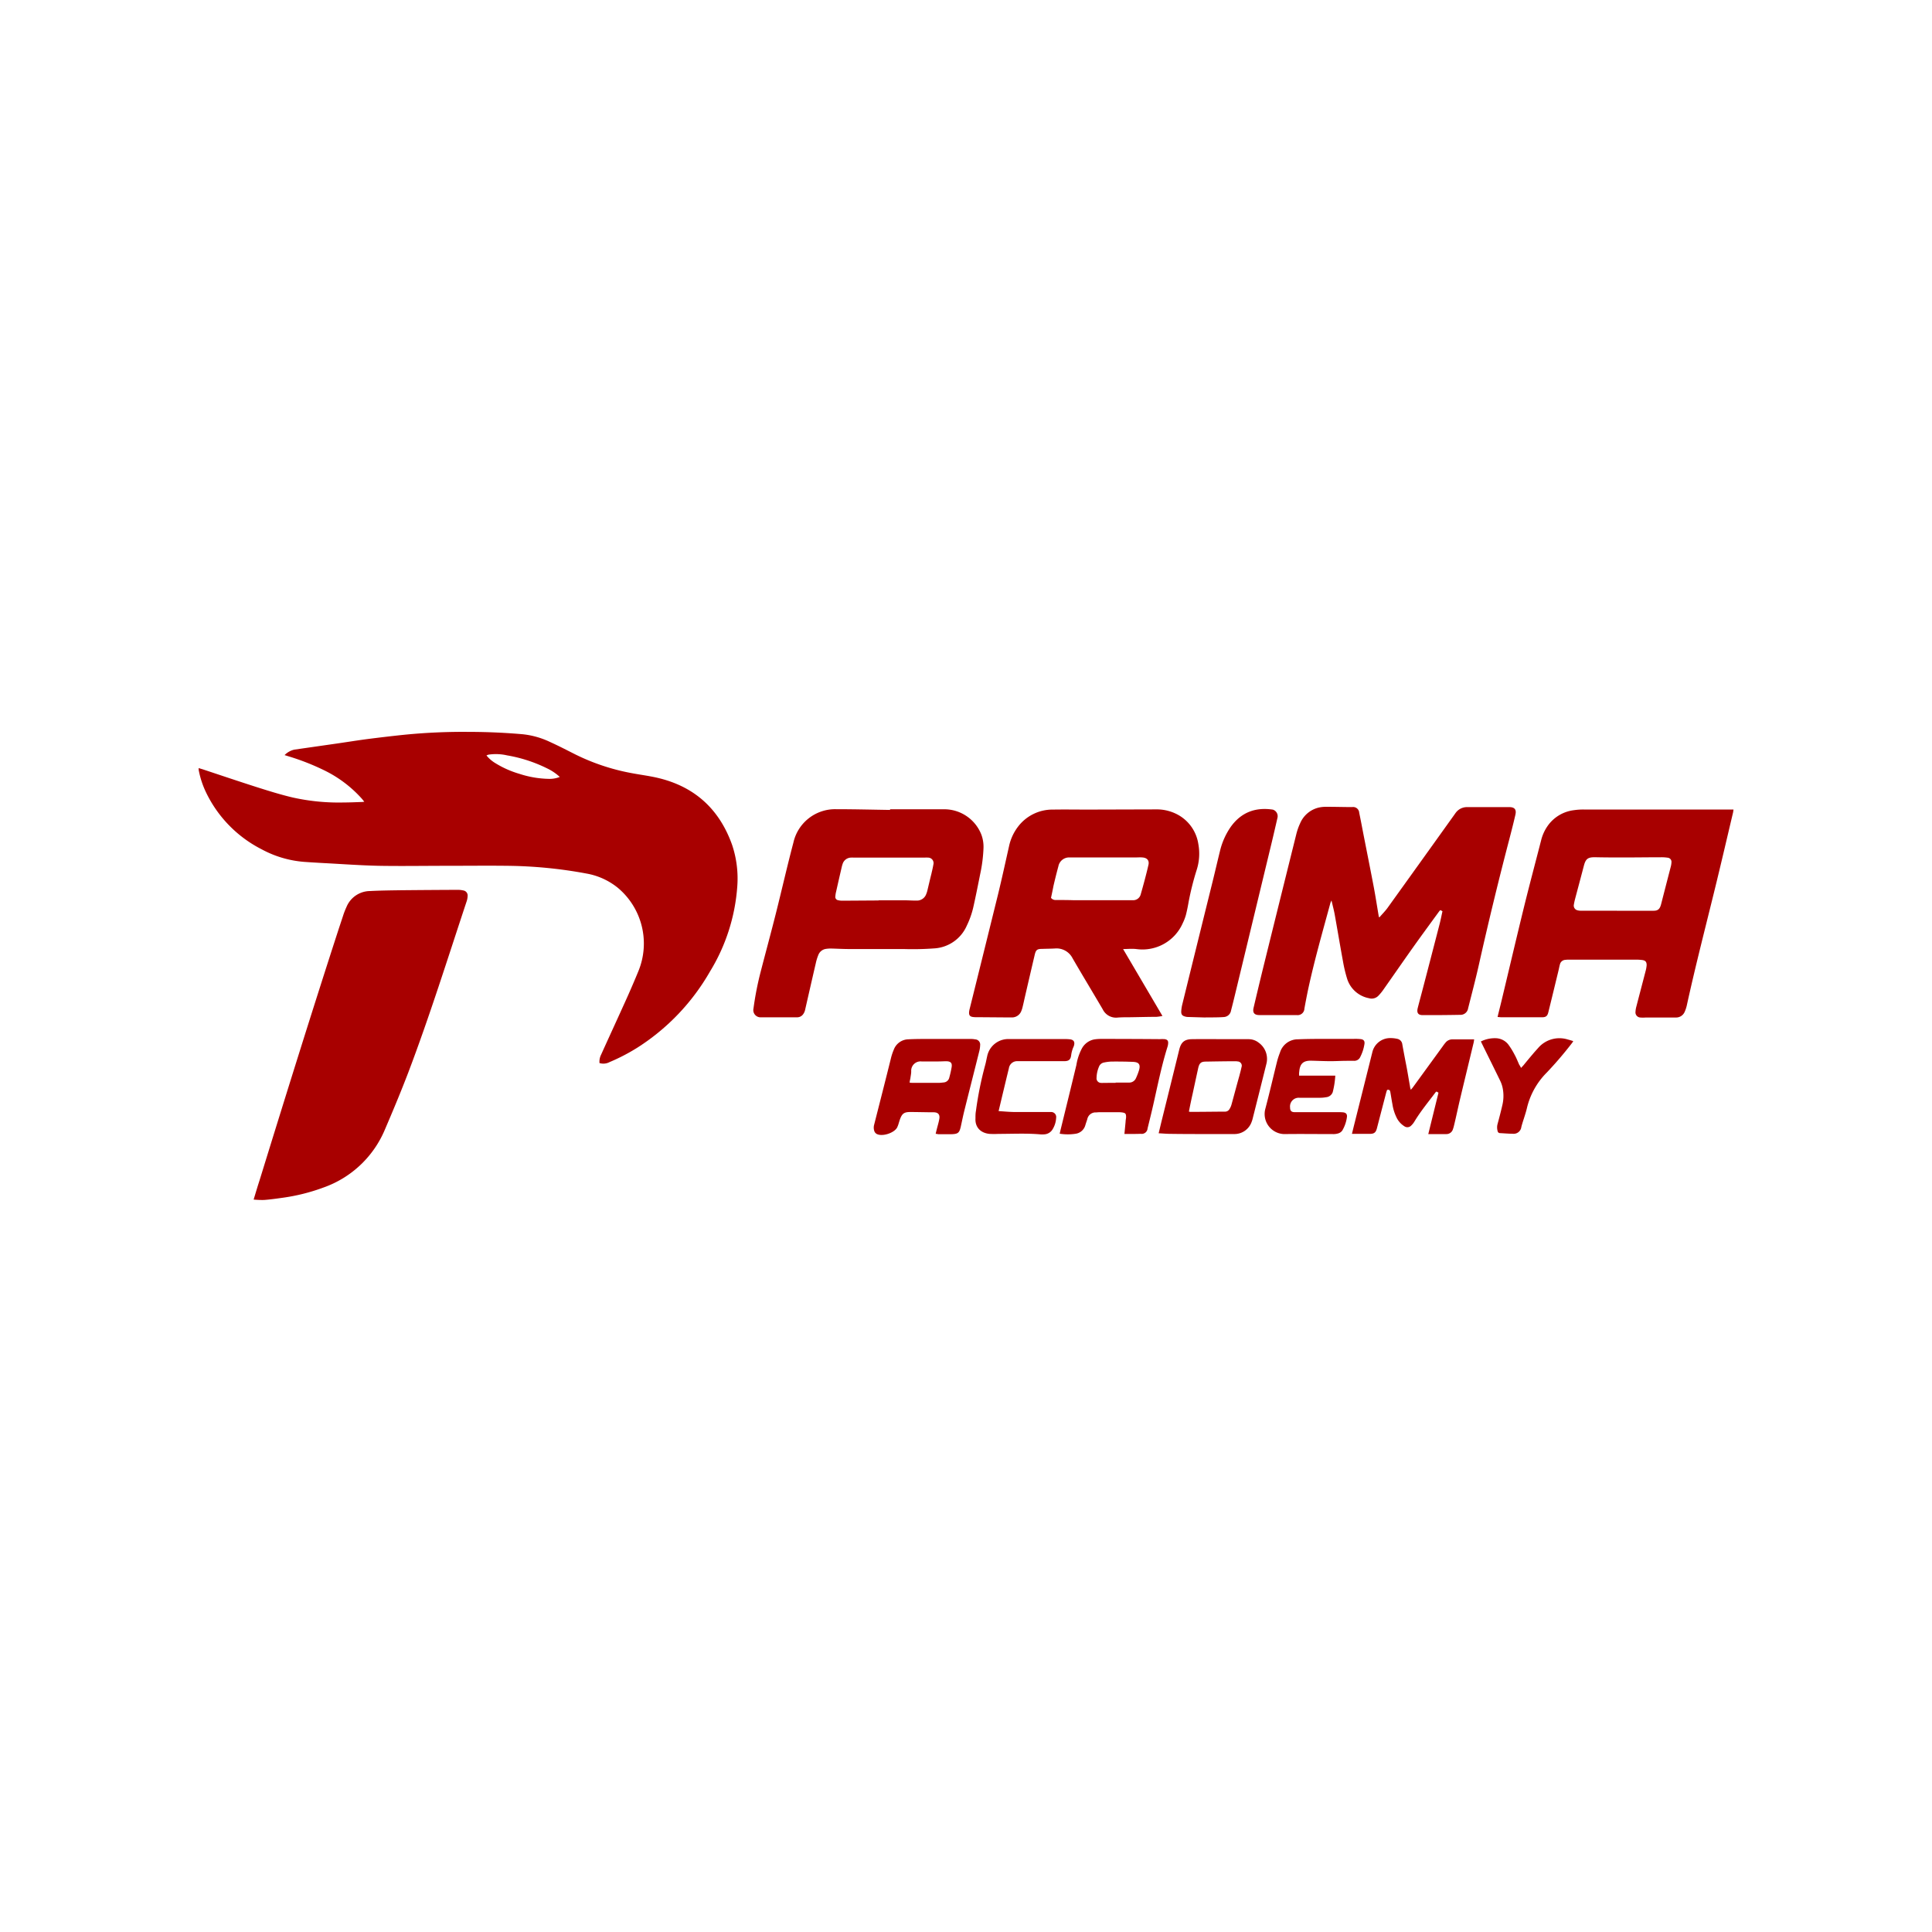 <svg id="Layer_1" data-name="Layer 1" xmlns="http://www.w3.org/2000/svg" viewBox="0 0 500 500"><defs><style>.cls-1{fill:#a80000;}</style></defs><path class="cls-1" d="M155.15,275.12a4,4,0,0,1,.4-2.14c2.26-5,4.53-9.91,6.76-14.87q1.51-3.37,2.92-6.81a18.8,18.8,0,0,0-5.34-21.54,17.76,17.76,0,0,0-8.12-3.69,117.45,117.45,0,0,0-20.49-2c-5.21-.06-10.42,0-15.63,0-5.85,0-11.7.1-17.55,0-4.81-.1-9.6-.46-14.4-.71-1.66-.09-3.32-.19-5-.31a27.58,27.58,0,0,1-11-3.26,32.09,32.09,0,0,1-14.51-15,23.27,23.27,0,0,1-1.78-5.58c0-.1,0-.2,0-.43l1,.3c4.71,1.56,9.41,3.15,14.14,4.66,3,.95,6,1.89,9.11,2.63A54.74,54.74,0,0,0,89,207.68c1.59,0,3.17-.08,4.75-.13l.53-.06c-.26-.32-.44-.56-.64-.79a31.65,31.65,0,0,0-9.42-7.19,61.53,61.53,0,0,0-9.8-3.85l-.77-.24A5.12,5.12,0,0,1,76.19,194l11.23-1.61c2.63-.38,5.26-.81,7.89-1.15,3.22-.41,6.44-.79,9.67-1.12a154.73,154.73,0,0,1,16.25-.71c4.65,0,9.29.2,13.92.6a21.56,21.56,0,0,1,7.17,2c2.21,1,4.39,2.13,6.57,3.23a55.36,55.36,0,0,0,14.77,4.88c2.35.44,4.73.73,7,1.3,9.36,2.33,15.58,8.18,18.8,17.21a27.44,27.44,0,0,1,1.34,10.88,48.72,48.72,0,0,1-7.07,21.94,56.69,56.69,0,0,1-18.7,19.63,49.79,49.79,0,0,1-7.28,3.79A3.42,3.42,0,0,1,155.15,275.12Zm-10.28-74.05a13.15,13.15,0,0,0-3.29-2.22,37.45,37.45,0,0,0-10.35-3.36,12.86,12.86,0,0,0-4.79-.19,2.94,2.94,0,0,0-.54.21,8.72,8.72,0,0,0,2.31,2,25.28,25.28,0,0,0,6.22,2.76,25.86,25.86,0,0,0,7.66,1.3A7,7,0,0,0,144.87,201.07Z"/><path class="cls-1" d="M65.64,310.45c.54-1.77,1-3.35,1.52-4.94,6.65-21.52,13.33-43,20.29-64.46.48-1.48,1-3,1.46-4.43.22-.64.47-1.26.75-1.87a6.65,6.65,0,0,1,6.11-4.15c2.7-.14,5.42-.17,8.13-.21q7.29-.07,14.57-.1a6.36,6.36,0,0,1,1.44.16,1.32,1.32,0,0,1,1.11,1.46,4.9,4.9,0,0,1-.22,1.26c-4.92,14.81-9.57,29.72-15.11,44.32-1.91,5-4,10-6.1,14.89a26.94,26.94,0,0,1-15.74,14.9A50,50,0,0,1,73,310c-1.54.22-3.09.43-4.64.55A23.26,23.26,0,0,1,65.64,310.45Z"/><path class="cls-1" d="M357,237.4c.66-.77,1.38-1.49,2-2.31q8.7-12.1,17.37-24.22c.12-.17.24-.35.37-.52a3.6,3.6,0,0,1,2.91-1.47l8.62,0c.78,0,1.56,0,2.34,0,1.36,0,1.88.62,1.58,1.95-.47,2.06-1,4.12-1.53,6.17q-4.3,16.43-8,33c-.83,3.66-1.79,7.29-2.71,10.94a2,2,0,0,1-2.11,1.7q-4.83.09-9.66.07c-1.18,0-1.58-.6-1.27-1.84.43-1.69.89-3.37,1.33-5.06q2.18-8.33,4.33-16.67c.28-1.08.49-2.19.74-3.31l-.54-.3a2.69,2.69,0,0,0-.33.35c-2.28,3.13-4.57,6.24-6.81,9.39-2.56,3.61-5.08,7.26-7.63,10.88a12.39,12.39,0,0,1-1.22,1.49,2.41,2.41,0,0,1-2.51.69,7.36,7.36,0,0,1-5.6-4.92,35.94,35.94,0,0,1-1.12-4.69c-.74-4-1.4-8-2.12-12-.21-1.18-.53-2.34-.84-3.69-.14.33-.23.48-.28.65-2,7.37-4.11,14.73-5.73,22.2-.36,1.71-.69,3.42-1,5.13a1.75,1.75,0,0,1-2,1.69c-3.22,0-6.45,0-9.67,0-1.28,0-1.78-.61-1.49-1.86q1.16-4.94,2.36-9.86,4.32-17.49,8.68-35a15.31,15.31,0,0,1,1-2.88,7,7,0,0,1,4.87-4.11,8.61,8.61,0,0,1,1.83-.19c2,0,4,.05,6,.07h.8a1.57,1.57,0,0,1,1.8,1.46c.39,1.86.74,3.73,1.1,5.6.9,4.58,1.82,9.16,2.69,13.74.45,2.4.82,4.82,1.23,7.22,0,.16.07.31.11.46Z"/><path class="cls-1" d="M290.66,245.62l10.18,17.31a13.1,13.1,0,0,1-1.56.23c-2.26,0-4.51.07-6.76.1-1.07,0-2.15,0-3.22.08a3.82,3.82,0,0,1-3.91-2.12c-2.59-4.42-5.25-8.8-7.82-13.24a4.65,4.65,0,0,0-4.58-2.51c-1.08.06-2.15.06-3.22.1-1.39,0-1.69.25-2,1.59q-1.26,5.37-2.5,10.74c-.21.91-.4,1.83-.63,2.74a6.69,6.69,0,0,1-.35,1.07,2.58,2.58,0,0,1-2.32,1.6c-.35,0-.7,0-1,0l-7.89-.06a7.83,7.83,0,0,1-1.28-.05c-.78-.11-1.06-.47-1-1.27a5.31,5.31,0,0,1,.16-.87q3.69-14.84,7.35-29.67c1-4.12,1.9-8.26,2.83-12.39a12.73,12.73,0,0,1,2.28-5,11.19,11.19,0,0,1,9.13-4.48c3-.05,6.07,0,9.1,0l17.56-.05a11.37,11.37,0,0,1,4.85,1,10.4,10.4,0,0,1,6.06,7.92,13.76,13.76,0,0,1-.4,6.68,71.49,71.49,0,0,0-2.09,8.27c-.2,1.16-.43,2.32-.72,3.46a12.47,12.47,0,0,1-.81,2.1,11.39,11.39,0,0,1-11.91,6.73C293,245.48,291.94,245.6,290.66,245.62ZM272,232.36a1.46,1.46,0,0,0,1.25.56c1.5,0,3,0,4.5.05l15.38,0a2,2,0,0,0,2.07-1.45c.72-2.52,1.41-5.06,2-7.61.3-1.19-.3-1.91-1.53-2-.64-.06-1.29,0-1.93,0l-16.83,0a2.84,2.84,0,0,0-3,2.28q-.68,2.52-1.27,5.07C272.44,230.31,272.22,231.36,272,232.36Z"/><path class="cls-1" d="M387.57,263.19c.34-1.43.68-2.75,1-4.08,1.93-8.05,3.82-16.12,5.79-24.17,1.44-5.86,3-11.69,4.5-17.54a11.13,11.13,0,0,1,1.66-3.64,9.73,9.73,0,0,1,6.77-4.08,16.86,16.86,0,0,1,2.56-.18q18.9,0,37.78,0h1c-.05.33-.07.61-.14.88-1.61,6.79-3.18,13.58-4.85,20.35-2.41,9.82-4.94,19.61-7.1,29.49a8.86,8.86,0,0,1-.56,1.67,2.4,2.4,0,0,1-2.16,1.44c-.46,0-.92,0-1.37,0l-6.52,0a8.63,8.63,0,0,1-1.44,0,1.33,1.33,0,0,1-1.22-1.53,6,6,0,0,1,.21-1.27c.79-3.06,1.6-6.12,2.39-9.18a7.82,7.82,0,0,0,.28-1.58c0-.8-.28-1.19-1.1-1.31a11.8,11.8,0,0,0-1.69-.1h-14c-1.13,0-2.26,0-3.38,0a6.4,6.4,0,0,0-.88.05,1.51,1.51,0,0,0-1.39,1.17c-.17.59-.27,1.2-.42,1.8-.86,3.54-1.71,7.08-2.59,10.62-.24,1-.67,1.27-1.67,1.27l-10.55,0Zm30.83-27.58v.09c3.19,0,6.38,0,9.57,0,1.13,0,1.61-.48,1.92-1.69q1.26-4.91,2.53-9.81a5.23,5.23,0,0,0,.15-1,1.08,1.08,0,0,0-1-1.23,10.46,10.46,0,0,0-1.68-.11c-3.2,0-6.39.05-9.58.05-2.52,0-5,0-7.57-.06-1.8,0-2.36.42-2.83,2.19-.7,2.67-1.41,5.33-2.12,8-.17.65-.35,1.3-.46,2a1.25,1.25,0,0,0,1,1.56,3,3,0,0,0,.79.09h9.26Z"/><path class="cls-1" d="M230.37,209.44c4.7,0,9.39,0,14.09,0a10.31,10.31,0,0,1,9.56,6.68,9.12,9.12,0,0,1,.51,3.32,38.7,38.7,0,0,1-.86,6.78c-.58,2.89-1.15,5.79-1.8,8.66a22.4,22.4,0,0,1-1.67,4.69,9.84,9.84,0,0,1-8.51,5.88,75.21,75.21,0,0,1-7.8.16c-4.7,0-9.4,0-14.1,0-1.55,0-3.11-.09-4.67-.13a7.86,7.86,0,0,0-1.28.08,2.49,2.49,0,0,0-2.06,1.6,12.12,12.12,0,0,0-.64,2.07c-.93,4-1.84,8-2.77,12.08a3.09,3.09,0,0,1-.46,1.09,1.92,1.92,0,0,1-1.64.88c-3.11,0-6.22,0-9.34,0A1.87,1.87,0,0,1,195,261a80.4,80.4,0,0,1,1.85-9.47c1.29-5,2.67-10.06,3.94-15.11,1.54-6.11,2.93-12.26,4.54-18.35a11.06,11.06,0,0,1,11-8.65c4.67,0,9.34.12,14,.19Zm-3,23.6V233h6.76c1.05,0,2.09.09,3.14.07a2.53,2.53,0,0,0,2.43-1.67,5.72,5.72,0,0,0,.32-1c.33-1.38.65-2.77,1-4.15.19-.84.4-1.67.54-2.52a1.42,1.42,0,0,0-1.37-1.78,6.56,6.56,0,0,0-.89,0q-9.16,0-18.35,0a7.06,7.06,0,0,0-.8,0,2.34,2.34,0,0,0-2.06,1.57,8.89,8.89,0,0,0-.28,1q-.72,3.09-1.41,6.18a6.87,6.87,0,0,0-.21,1.27.85.85,0,0,0,.7,1,4.53,4.53,0,0,0,1.1.13Z"/><path class="cls-1" d="M312,263.33l-4.67-.14a2.68,2.68,0,0,1-.63-.11c-.73-.2-1-.52-1-1.26a9.37,9.37,0,0,1,.28-1.9q3.91-15.9,7.85-31.8c.64-2.58,1.23-5.17,1.87-7.75a18.48,18.48,0,0,1,2.81-6.37c2.69-3.76,6.38-5.15,10.9-4.47a1.78,1.78,0,0,1,1.19,2.15q-.71,3.13-1.46,6.27-4.77,19.78-9.55,39.58c-.32,1.33-.65,2.66-1,4a2,2,0,0,1-1.88,1.68c-1.12.09-2.25.08-3.38.1-.46,0-.91,0-1.37,0Z"/><path class="cls-1" d="M372.28,282.79l-.5-.3a1,1,0,0,0-.22.15c-1.88,2.51-3.89,4.93-5.52,7.63a4.82,4.82,0,0,1-.8,1,1.36,1.36,0,0,1-1.83.18,5.47,5.47,0,0,1-1.89-2.05,11.92,11.92,0,0,1-1.17-3.67c-.19-1-.35-2.06-.53-3.09-.07-.42-.24-.72-.84-.57-.08.22-.18.49-.25.76q-1.2,4.59-2.39,9.19c-.27,1-.65,1.4-1.73,1.42-1.55,0-3.1,0-4.73,0,.22-.9.42-1.73.63-2.56q2.33-9.28,4.65-18.57a4.74,4.74,0,0,1,4.38-3.65,8.07,8.07,0,0,1,2.07.19,1.62,1.62,0,0,1,1.31,1.45c.32,1.77.65,3.53,1,5.3s.66,3.75,1,5.63c0,.23.11.46.2.82.24-.3.44-.51.6-.74l7.58-10.42c.25-.35.49-.7.76-1a2.24,2.24,0,0,1,1.81-.9c1.85,0,3.69,0,5.64,0-.05.32-.07.6-.14.87-1.17,4.88-2.36,9.75-3.52,14.63-.54,2.27-1,4.54-1.56,6.82a7.45,7.45,0,0,1-.27.92,1.75,1.75,0,0,1-1.69,1.27c-1.52,0-3.05,0-4.69,0Z"/><path class="cls-1" d="M242.15,293.43c.11-.48.22-.92.33-1.35.21-.83.47-1.66.61-2.5.2-1.13-.29-1.7-1.43-1.72-2,0-4.08-.07-6.12-.07-1.54,0-2.09.41-2.62,1.87-.15.41-.26.82-.39,1.23a7,7,0,0,1-.35.9c-.75,1.4-3.68,2.38-5.15,1.74a1.33,1.33,0,0,1-.75-.79,2.78,2.78,0,0,1-.07-1.59c1.49-5.87,3-11.75,4.45-17.62a14.49,14.49,0,0,1,.63-1.82,4.14,4.14,0,0,1,3.83-2.74c1.79-.09,3.59-.09,5.39-.09,3.52,0,7,0,10.55,0a6.77,6.77,0,0,1,1.35.11,1.34,1.34,0,0,1,1.25,1.51,7,7,0,0,1-.23,1.58c-1.28,5.13-2.59,10.25-3.86,15.37-.34,1.35-.61,2.72-.91,4.08-.37,1.65-.72,1.95-2.41,2h-3.46C242.61,293.48,242.42,293.45,242.15,293.43Zm-6.74-13.25a5.41,5.41,0,0,0,.61.06H243c.4,0,.8-.06,1.2-.1a1.61,1.61,0,0,0,1.48-1.28,26.9,26.9,0,0,0,.6-2.66c.18-1.1-.23-1.53-1.37-1.55-.67,0-1.34.05-2,.05-1.47,0-2.95,0-4.42,0a2.42,2.42,0,0,0-2.67,2.57c0,.64-.16,1.28-.23,1.92C235.49,279.52,235.45,279.83,235.41,280.18Z"/><path class="cls-1" d="M291,293.47c.11-1.11.2-2.12.3-3.13,0-.4.11-.8.13-1.2,0-.92-.14-1.12-1.07-1.25a7.31,7.31,0,0,0-.8-.05l-5.08,0c-.29,0-.59.05-.88.05a2.18,2.18,0,0,0-2.21,1.75c-.16.52-.34,1-.5,1.54a3.07,3.07,0,0,1-2.42,2.22,13.26,13.26,0,0,1-4.22,0c.11-.5.21-.94.32-1.38,1.34-5.47,2.69-10.94,4-16.41a13.77,13.77,0,0,1,1.45-4.32A4.63,4.63,0,0,1,283.2,269a11.77,11.77,0,0,1,1.68-.13q7.65,0,15.3.06a9.8,9.8,0,0,1,1.21,0c.71.09,1,.43.92,1.15a3.54,3.54,0,0,1-.17.86c-1.48,4.72-2.46,9.56-3.54,14.37-.5,2.25-1.06,4.49-1.61,6.73a1.52,1.52,0,0,1-1.76,1.39C293.87,293.48,292.5,293.47,291,293.47Zm-2.27-13.23v-.07c1.18,0,2.36,0,3.53,0A1.88,1.88,0,0,0,294,279a16.45,16.45,0,0,0,.77-2c.44-1.5,0-2.13-1.57-2.19-1.84-.08-3.69-.09-5.54-.08a11.07,11.07,0,0,0-2,.26,1.7,1.7,0,0,0-1.24,1.06,7.72,7.72,0,0,0-.63,2.88,1.17,1.17,0,0,0,1.12,1.32,3.44,3.44,0,0,0,.64,0Z"/><path class="cls-1" d="M299.86,293.29c.31-1.27.58-2.45.87-3.61q2.24-9,4.46-18.05c.47-1.89,1.33-2.66,3.27-2.69,3.27-.05,6.55,0,9.82,0,1.61,0,3.22,0,4.83,0a4.19,4.19,0,0,1,2.62.89,5.16,5.16,0,0,1,2,5.54q-1.74,7-3.51,14a6.82,6.82,0,0,1-.31,1,4.71,4.71,0,0,1-4.55,3.12c-2.09,0-4.18,0-6.28,0-3.41,0-6.82,0-10.22-.05C301.91,293.44,301,293.35,299.86,293.29Zm7.83-5.62a1.78,1.78,0,0,0,.34.08c3,0,6-.05,9-.06a1.3,1.3,0,0,0,1.14-.63,4.38,4.38,0,0,0,.55-1.23c.67-2.43,1.31-4.87,2-7.31.2-.77.42-1.55.58-2.33a1.1,1.1,0,0,0-1-1.49,3.44,3.44,0,0,0-.72-.05c-2.49,0-5,.05-7.48.09-1.27,0-1.69.38-2,1.65q-.72,3.3-1.43,6.6C308.32,284.53,308,286.08,307.69,287.67Z"/><path class="cls-1" d="M336.2,278.37h9.37a21.71,21.71,0,0,1-.67,4.3,2,2,0,0,1-1.72,1.29,8.6,8.6,0,0,1-1.68.14c-1.48,0-2.95,0-4.43,0-.27,0-.54,0-.81,0a2.25,2.25,0,0,0-2.39,2.52c0,.87.36,1.21,1.23,1.21s1.93,0,2.9,0h8.54a10.49,10.49,0,0,1,1.12.05c.7.11,1,.47.93,1.17a9.21,9.21,0,0,1-1.22,3.55,2,2,0,0,1-1,.71,4.2,4.2,0,0,1-1.42.19c-4.19,0-8.38-.06-12.57,0a5.19,5.19,0,0,1-4.93-6.48c1.1-4.15,2.06-8.33,3.1-12.5a20.45,20.45,0,0,1,.71-2.13,4.83,4.83,0,0,1,4.69-3.42c2.31-.1,4.62-.1,6.92-.11,2.53,0,5,0,7.57,0a13.57,13.57,0,0,1,1.69.06c.75.08,1.08.45,1,1.19a11,11,0,0,1-1.21,3.65,1.7,1.7,0,0,1-1.51.78c-.61,0-1.23,0-1.85,0-1.47,0-2.95.1-4.43.09s-3.11-.08-4.67-.12c-2.15-.07-3.05.73-3.22,2.88C336.18,277.74,336.2,278,336.2,278.37Z"/><path class="cls-1" d="M258.44,287.55c1.37.09,2.76.22,4.15.24,2.54,0,5.09,0,7.64,0,.59,0,1.19,0,1.77,0a1.29,1.29,0,0,1,1.33,1.49,6.23,6.23,0,0,1-1,3.11,2.67,2.67,0,0,1-2.11,1.18,5.13,5.13,0,0,1-1,0c-3.59-.31-7.19-.12-10.79-.12a22.65,22.65,0,0,1-2.33,0c-2.38-.23-3.77-1.76-3.65-4,0-.64,0-1.29.12-1.93A91.45,91.45,0,0,1,255,275.5c.18-.68.3-1.37.46-2.05a5.57,5.57,0,0,1,5.74-4.54q6.92,0,13.85,0a14.14,14.14,0,0,1,1.84.06c1,.12,1.33.68,1.05,1.65-.09.3-.26.59-.35.89a7.79,7.79,0,0,0-.36,1.48c-.13,1.17-.54,1.62-1.74,1.64-1.64,0-3.27,0-4.91,0h-6.44c-.27,0-.54,0-.81,0a2.15,2.15,0,0,0-2.23,1.83C260.21,280.11,259.34,283.76,258.44,287.55Z"/><path class="cls-1" d="M393.64,276.38c.26-.29.49-.51.69-.75.81-1,1.6-1.95,2.42-2.91.43-.52.88-1,1.33-1.51a7.25,7.25,0,0,1,7.69-2.18c.44.11.87.25,1.38.4a3.66,3.66,0,0,1-.26.44,96.75,96.75,0,0,1-6.59,7.71,19.25,19.25,0,0,0-5.16,9.31c-.39,1.61-1,3.17-1.42,4.77a2,2,0,0,1-2.24,1.75c-1.1,0-2.2-.11-3.29-.16a.62.62,0,0,1-.61-.54,3.49,3.49,0,0,1-.05-1.67c.44-1.63.87-3.26,1.25-4.91a10.34,10.34,0,0,0,.09-4.63,8,8,0,0,0-.56-1.67c-1.49-3.06-3-6.11-4.51-9.17l-.55-1.13a8.13,8.13,0,0,1,3.91-.84,4.25,4.25,0,0,1,3.2,1.64A19.54,19.54,0,0,1,392,273c.46.82.79,1.71,1.18,2.56C393.34,275.78,393.47,276,393.64,276.38Z"/></svg>